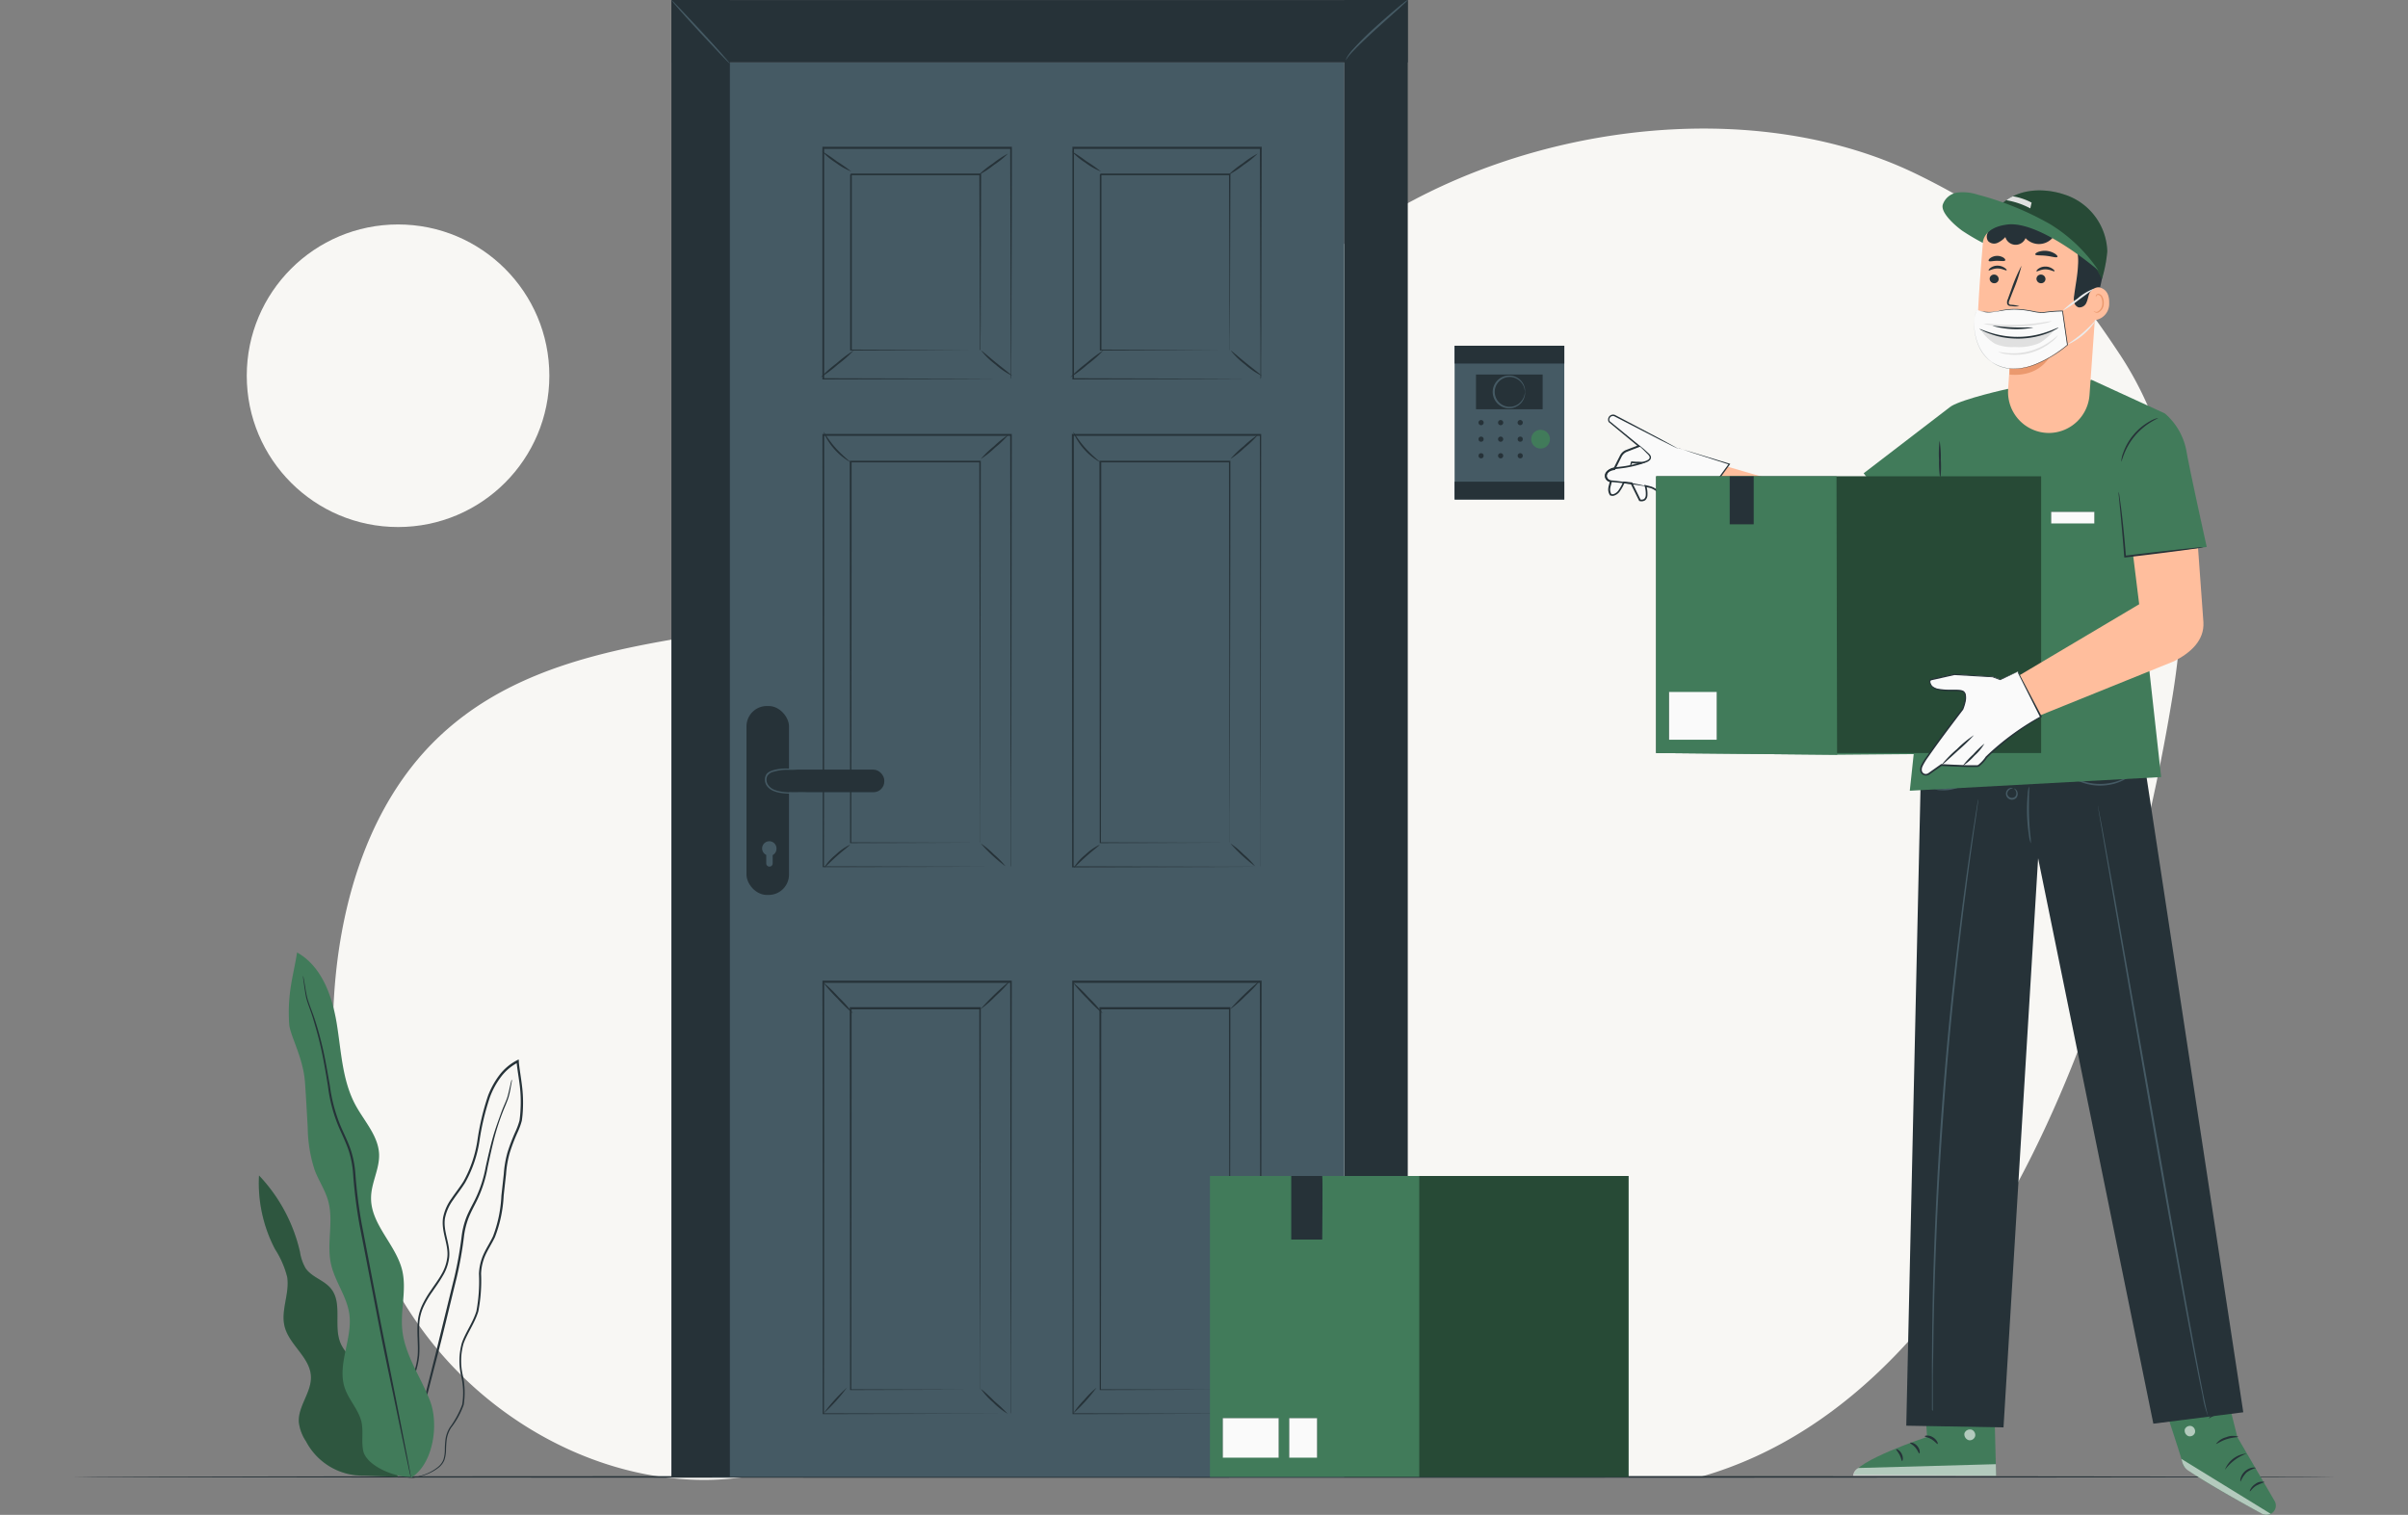 <svg xmlns="http://www.w3.org/2000/svg" xmlns:xlink="http://www.w3.org/1999/xlink" width="302" height="190" viewBox="0 0 302 190"><rect x="0" y="0" width="302" height="190" fill="#808080" stroke="none"/><defs><style>.a{fill:#bce0fd;}.b{clip-path:url(#a);}.c{fill:#f8f7f4;}.d{fill:#263238;}.e{fill:#417b5a;}.f{opacity:0.6;}.g{fill:#fff;}.h{opacity:0.3;}.i{fill:#455a64;}.j{fill:#ffbe9d;}.k{fill:#fafafa;}.l{fill:#eb996e;}.m{opacity:0.4;}.n{fill:#e0e0e0;}.o{fill:#ebebeb;}</style><clipPath id="a"><rect class="a" width="302" height="190" transform="translate(600 551)"/></clipPath></defs><g class="b" transform="translate(-600 -551)"><g transform="translate(592.942 534.735)"><path class="c" d="M100.845,201.463c-15.058,2.32-30.664-5.252-40-17.293s-12.867-27.9-11.882-43.107c.779-12.079,4.614-24.548,13.526-32.74,14.249-13.1,36.122-11.5,54.84-16.424a76.537,76.537,0,0,0,34.919-20.242c7.362-7.486,13.179-16.5,21.295-23.165,19.33-15.884,51.51-21.333,73.986-10.341C261.748,45.106,267,51.788,272.89,60.683c8.257,12.456,9.04,28.041,6.652,42.8-5.415,33.485-21.718,87.2-59.043,97.969Z"/><circle class="c" cx="18.975" cy="18.975" r="18.975" transform="translate(38.005 44.417)"/><path class="d" d="M299.98,201.506c0,.06-63.546.111-141.915.111s-141.928-.051-141.928-.111,63.529-.111,141.928-.111S299.98,201.442,299.98,201.506Z"/><path class="e" d="M284.913,185.6l2.748,10.919,4.666,8a1.156,1.156,0,0,1-.484,1.618h0a1.156,1.156,0,0,1-1.053,0c-2.1-1.13-9.785-5.329-9.939-6.138-.184-.937-3.668-11.322-3.668-11.322Z"/><g class="f"><path class="g" d="M291.843,206.137l-11.2-6.887.128.458a1.738,1.738,0,0,0,.7.976c.912.621,3.471,2.273,9.284,5.445a1.151,1.151,0,0,0,1.087,0Z"/></g><g class="f"><path class="g" d="M281.908,195.133a.7.7,0,0,1,.428.83.668.668,0,0,1-.813.428.736.736,0,0,1-.449-.877.7.7,0,0,1,.9-.355"/></g><path class="d" d="M288.068,202.08a3.642,3.642,0,0,1,.719-1.109,3.424,3.424,0,0,1,1.186-.582c0-.03-.158-.077-.428-.043a1.845,1.845,0,0,0-1.472,1.31C287.995,201.913,288.025,202.08,288.068,202.08Z"/><path class="d" d="M289.228,203.317c.064.03.317-.428.83-.732a9.161,9.161,0,0,1,1.023-.428,1.284,1.284,0,0,0-1.151.223C289.352,202.743,289.164,203.317,289.228,203.317Z"/><path class="d" d="M286.1,200.616a5.941,5.941,0,0,1,2.714-2.037A3.15,3.15,0,0,0,286.1,200.616Z"/><path class="d" d="M284.986,197.367c.047.056.578-.36,1.348-.6s1.442-.227,1.447-.3a2.167,2.167,0,0,0-1.524.064A2.239,2.239,0,0,0,284.986,197.367Z"/><path class="d" d="M284.1,194.182a5.565,5.565,0,0,1,1.391-.663,5.724,5.724,0,0,1,1.537-.039c0-.026-.146-.128-.428-.205a2.491,2.491,0,0,0-2.2.526C284.168,194,284.074,194.161,284.1,194.182Z"/><path class="d" d="M285.3,192.915a1.053,1.053,0,0,0-.1-.428,3.061,3.061,0,0,0-.625-.984,1.314,1.314,0,0,0-.706-.454.471.471,0,0,0-.479.24.783.783,0,0,0-.034.539,1.627,1.627,0,0,0,1.781,1.07,1.879,1.879,0,0,0,1.524-1.447.646.646,0,0,0-.116-.535.428.428,0,0,0-.522-.1,1.614,1.614,0,0,0-.612.565,3.339,3.339,0,0,0-.505,1.049,1.057,1.057,0,0,0-.064.428,5.137,5.137,0,0,1,.711-1.365,1.515,1.515,0,0,1,.544-.484.248.248,0,0,1,.287.056.454.454,0,0,1,.056.355,1.712,1.712,0,0,1-1.34,1.241,1.412,1.412,0,0,1-1.524-.9.547.547,0,0,1,0-.372.252.252,0,0,1,.261-.137,1.164,1.164,0,0,1,.608.372A4.413,4.413,0,0,1,285.3,192.915Z"/><path class="e" d="M248.136,187.321l.608,9.169s-9.126,3.03-9.181,4.738l17.836.128-.36-14.331Z"/><g class="f"><path class="g" d="M254.253,195.552a.732.732,0,0,1,.526.818.7.7,0,0,1-.8.531.77.77,0,0,1-.552-.856.723.723,0,0,1,.895-.458"/></g><g class="f"><path class="g" d="M257.4,201.356l-.034-1.447-17.237.479a1.22,1.22,0,0,0-.663.967Z"/></g><path class="d" d="M248.453,196.408c0,.09.428.116.856.381s.676.625.758.591-.068-.535-.6-.856S248.432,196.331,248.453,196.408Z"/><path class="d" d="M246.608,197.239c0,.086.364.223.668.582s.407.745.492.74.128-.5-.261-.942S246.608,197.157,246.608,197.239Z"/><path class="d" d="M245.615,199.512c.077,0,.184-.428-.051-.895s-.651-.646-.685-.574.223.321.428.711S245.525,199.5,245.615,199.512Z"/><path class="d" d="M248.547,194.3c.039.081.428-.051.929-.034s.882.163.925.086-.338-.372-.916-.39S248.5,194.238,248.547,194.3Z"/><g class="h"><path d="M248.26,189.136l.107,1.635,8.758-.347-.034-1.472Z"/></g><path class="d" d="M248.457,192.453a1.712,1.712,0,0,0,.895-.034,4.131,4.131,0,0,0,.925-.312,3.821,3.821,0,0,0,.505-.291.967.967,0,0,0,.261-.218.377.377,0,0,0,.026-.462.479.479,0,0,0-.385-.188,1.207,1.207,0,0,0-.334.056,3.313,3.313,0,0,0-.548.21,3.052,3.052,0,0,0-.809.565c-.4.394-.531.723-.5.741s.231-.253.642-.582a3.609,3.609,0,0,1,.783-.471,3.56,3.56,0,0,1,.509-.175c.184-.051.347-.06.4.021s0,.047,0,.1a.977.977,0,0,1-.193.158,4.876,4.876,0,0,1-1.318.642,6.424,6.424,0,0,0-.856.24Z"/><path class="d" d="M248.577,192.573a1.447,1.447,0,0,0,.21-.856,2.931,2.931,0,0,0-.154-.976,3.108,3.108,0,0,0-.244-.535.736.736,0,0,0-.582-.428.428.428,0,0,0-.364.261,1.156,1.156,0,0,0-.081.33,1.857,1.857,0,0,0,0,.6,2.021,2.021,0,0,0,.407.912c.364.454.732.544.736.514a6.484,6.484,0,0,1-.544-.633,2.05,2.05,0,0,1-.308-.83,1.875,1.875,0,0,1,0-.514c0-.193.09-.347.163-.33a.633.633,0,0,1,.321.283,3.493,3.493,0,0,1,.235.475,3.364,3.364,0,0,1,.2.886C248.611,192.231,248.526,192.56,248.577,192.573Z"/><path class="d" d="M248.094,107.356l27.172-.205L288.4,193.4l-11.279,1.43-14.451-70.917-4.327,71.169-.013.214-12.195-.214Z"/><path class="i" d="M261.756,122.054a5.562,5.562,0,0,0-.068-1.049c-.064-.651-.133-1.541-.163-2.53s0-1.888,0-2.534a5.562,5.562,0,0,0,0-1.057,4.394,4.394,0,0,0-.163,1.044,21.135,21.135,0,0,0,.154,5.094A3.972,3.972,0,0,0,261.756,122.054Z"/><path class="i" d="M259.518,115.141a.245.245,0,0,0-.158-.06.689.689,0,0,0-.428.133.754.754,0,1,0,1.032,1.087.8.8,0,0,0,.111-.7.7.7,0,0,0-.278-.377c-.094-.06-.158-.06-.163-.051a.764.764,0,0,1,.287.471.646.646,0,0,1-.12.531.595.595,0,0,1-1-.342.663.663,0,0,1,.227-.492A.784.784,0,0,1,259.518,115.141Z"/><path class="i" d="M266.478,113.4a1.657,1.657,0,0,0,.248.227,4.512,4.512,0,0,0,.775.488,6.283,6.283,0,0,0,1.284.479,7.058,7.058,0,0,0,1.652.21,7.337,7.337,0,0,0,1.656-.205,6.277,6.277,0,0,0,1.284-.484,4.538,4.538,0,0,0,.775-.484c.167-.133.257-.214.248-.227s-.4.257-1.091.569a7.129,7.129,0,0,1-1.254.428,7.028,7.028,0,0,1-3.215,0,6.49,6.49,0,0,1-1.254-.428C266.88,113.652,266.5,113.361,266.478,113.4Z"/><path class="i" d="M249.656,115.223a1.879,1.879,0,0,0,.745.158,5.243,5.243,0,0,0,3.484-1,1.884,1.884,0,0,0,.548-.526,7.054,7.054,0,0,1-4.777,1.365Z"/><path class="i" d="M284.1,194.182a1.2,1.2,0,0,1-.077-.184c-.039-.124-.094-.317-.154-.569-.12-.505-.282-1.254-.479-2.226-.385-1.939-.916-4.747-1.549-8.227-1.284-6.956-2.953-16.574-4.815-27.2s-3.561-20.238-4.785-27.21c-.629-3.471-1.139-6.284-1.49-8.24-.184-.963-.325-1.712-.428-2.239-.051-.248-.09-.428-.116-.582l-.047-.2a1.418,1.418,0,0,0,.021.2c.021.133.056.338.094.586.09.522.214,1.284.381,2.243.334,1.96.818,4.777,1.417,8.253l4.708,27.223c1.858,10.628,3.574,20.242,4.88,27.193.651,3.476,1.2,6.284,1.618,8.214A11.918,11.918,0,0,0,284.1,194.182Z"/><path class="i" d="M249.463,193.211v-3.026c0-.959,0-2.17.039-3.553s.03-2.962.077-4.708c.068-3.484.2-7.632.4-12.233s.505-9.661.895-14.96.856-10.35,1.348-14.934.976-8.7,1.43-12.16c.214-1.712.428-3.287.621-4.661s.355-2.568.5-3.514.24-1.712.312-2.222c.034-.248.06-.428.077-.582a1.662,1.662,0,0,0,0-.2.8.8,0,0,1-.039.2c-.039.133-.06.33-.1.574-.086.518-.205,1.263-.355,2.217s-.338,2.14-.535,3.51-.428,2.932-.655,4.661c-.471,3.454-.976,7.572-1.477,12.156s-.963,9.631-1.365,14.938-.676,10.363-.877,14.981-.308,8.753-.355,12.242c-.034,1.742-.034,3.317-.047,4.708s0,2.568,0,3.553v2.825A.183.183,0,0,0,249.463,193.211Z"/><path class="j" d="M221.367,74.11l16.98,4.957,9.511-5.616,7.217,8.561-13.462,5.83a7.016,7.016,0,0,1-5.992-.2l-16.693-8.561Z"/><path class="k" d="M217.493,72.475l-2.1-1.091-5.847-3.043a.544.544,0,0,0-.676.77l3.728,3.065-1.575.591a1.34,1.34,0,0,0-.715.646l-.826,1.648s-.95.1-1.044.715.616.83.616.83l-.18.719a1.216,1.216,0,0,0,.175.976h0c.9.372,1.622-1.524,1.622-1.524l.967.1,1.053,2.14c1.34.325.706-1.789.706-1.789l.591.15c.591.146.9.565,1.819,1.036a9.78,9.78,0,0,0,2.722.638l1.335.984,4.066-5.56Z"/><path class="d" d="M217.493,72.475l.116.021.33.094,1.284.381,4.743,1.447.1.03L224,74.53l-4.028,5.564-.06.081-.077-.06-1.34-.98h.051a9.626,9.626,0,0,1-2.637-.582,8.205,8.205,0,0,1-1.216-.736,2.487,2.487,0,0,0-.6-.321c-.218-.06-.462-.116-.693-.175l.128-.137a3.553,3.553,0,0,1,.146,1.216.882.882,0,0,1-.291.616.856.856,0,0,1-.689.094h-.047l-.026-.051c-.334-.676-.693-1.4-1.057-2.14l.09.064-.856-.09h-.12l.116-.068a4.743,4.743,0,0,1-.518.963,1.417,1.417,0,0,1-.895.672h-.154a.644.644,0,0,1-.15-.039h-.056s-.094-.077-.051-.039h0l-.039-.06-.064-.128a1.374,1.374,0,0,1-.116-.552,2.286,2.286,0,0,1,.094-.535l.124-.5.081.137a1.04,1.04,0,0,1-.578-.39.792.792,0,0,1-.086-.7.937.937,0,0,1,.479-.488,2.021,2.021,0,0,1,.625-.184l-.086.06.522-1.04.261-.509a1.532,1.532,0,0,1,.338-.492,1.4,1.4,0,0,1,.509-.312l.518-.2,1.014-.385-.03.175-3.72-3.078h0a.634.634,0,0,1,.09-.736.625.625,0,0,1,.693-.154h0l5.8,3.06,1.571.856.407.227a.668.668,0,0,1,.137.086,1.258,1.258,0,0,1-.146-.064l-.428-.2-1.6-.8-5.826-3h0a.458.458,0,0,0-.505.116.467.467,0,0,0-.06.535V69.1l3.737,3.056.133.111-.163.06-1.01.39-.518.2a1.284,1.284,0,0,0-.428.27,1.378,1.378,0,0,0-.3.428l-.257.509-.522,1.04-.026.051h-.06c-.36.051-.8.205-.92.531a.591.591,0,0,0,.06.5.856.856,0,0,0,.449.3l.107.03-.026.1-.124.5a1.828,1.828,0,0,0-.086.479,1.147,1.147,0,0,0,.094.462l.056.1.03.051h0c.047.034-.06-.051-.047-.043h.026a.783.783,0,0,0,.107.026h.107a1.228,1.228,0,0,0,.736-.578,4.472,4.472,0,0,0,.488-.916l.034-.081h.2l.856.09h.064l.026.051c.36.732.719,1.451,1.053,2.14l-.073-.056a.646.646,0,0,0,.505-.056.681.681,0,0,0,.205-.467,3.219,3.219,0,0,0-.137-1.126l-.047-.184.18.047c.24.06.462.111.711.18a2.594,2.594,0,0,1,.655.351,8.19,8.19,0,0,0,1.186.719,9.464,9.464,0,0,0,2.568.574h.047l1.335.989-.137.021c1.545-2.1,2.928-3.976,4.066-5.53l.039.116-4.708-1.515-1.258-.428-.325-.111Z"/><path class="d" d="M213.551,77.26c0,.021-.467-.06-1.258-.175s-1.913-.261-3.232-.372h.021a.736.736,0,0,1-.681-1.023,1.417,1.417,0,0,1,1.126-.792c.505-.081.967-.107,1.421-.188s.89-.163,1.284-.27.8-.218,1.151-.338a1.207,1.207,0,0,0,.449-.231.308.308,0,0,0,.09-.364,1.142,1.142,0,0,0-.27-.33l-.287-.291c-.18-.184-.334-.334-.467-.454-.265-.235-.428-.334-.428-.351a1.533,1.533,0,0,1,.488.287,6.065,6.065,0,0,1,.5.428l.3.278a1.181,1.181,0,0,1,.317.368.475.475,0,0,1-.12.552,1.314,1.314,0,0,1-.505.282c-.36.128-.745.253-1.16.364s-.856.205-1.31.283-.95.116-1.417.193a1.194,1.194,0,0,0-.963.651.527.527,0,0,0,.449.741h0c1.327.128,2.448.3,3.236.454.394.077.706.146.916.2a1.122,1.122,0,0,1,.351.1Z"/><path class="d" d="M213.4,74.26a2.042,2.042,0,0,1-1.121.15,3.249,3.249,0,0,1-.591-.077l.1-.06c-.128.291-.231.475-.27.462s0-.223.09-.526l.021-.068h.081l.578.039a5.405,5.405,0,0,1,1.109.081Z"/><path class="e" d="M251.732,67.231l-10.941,8.394,7.67,10.1,9.357-5.312Z"/><path class="e" d="M251.732,67.231h0c1.584-.972,7.058-2.174,7.058-2.174l10.59-1.151,9.186,4.216L274.8,83.929l3.3,29.8-31.525,1.712Z"/><rect class="k" width="5.432" height="1.464" transform="translate(264.299 80.454)"/><path class="d" d="M269.739,81.93h-5.453V80.445h5.453Zm-5.432,0h5.41v-1.46h-5.41Z"/><path class="d" d="M250.4,76.379a12.973,12.973,0,0,1-.158-2.427,13.819,13.819,0,0,1,.068-2.431,13.062,13.062,0,0,1,.158,2.427,13.75,13.75,0,0,1-.068,2.431Z"/><path class="j" d="M270.274,49.4l-1.16,16.415a5.136,5.136,0,0,1-5.1,4.755h0a5.136,5.136,0,0,1-5.106-5.453c.1-1.562.193-2.838.193-2.838s-3.972-.621-4.019-4.593c-.03-2.294.368-7.5.706-11.488a5.2,5.2,0,0,1,5.192-4.768h2.4a7.354,7.354,0,0,1,6.9,7.97Z"/><path class="l" d="M259.094,62.219a9.228,9.228,0,0,0,5.179-1.472s-1.224,2.859-5.188,2.5Z"/><path class="d" d="M256.594,51.214a.565.565,0,0,0,.544.574.539.539,0,0,0,.586-.509.569.569,0,0,0-.548-.574.539.539,0,0,0-.582.509Z"/><path class="d" d="M256.47,50.179c.068.077.5-.244,1.109-.24s1.057.3,1.126.231-.039-.167-.235-.308a1.567,1.567,0,0,0-.9-.278,1.472,1.472,0,0,0-.886.287C256.5,50.012,256.436,50.149,256.47,50.179Z"/><path class="d" d="M262.463,51.219a.565.565,0,0,0,.548.569.539.539,0,0,0,.582-.509.569.569,0,0,0-.544-.574.544.544,0,0,0-.586.514Z"/><path class="d" d="M262.471,50.294c.068.073.5-.244,1.109-.244s1.057.308,1.126.235-.039-.167-.235-.312a1.537,1.537,0,0,0-.9-.274,1.5,1.5,0,0,0-.886.283C262.5,50.127,262.437,50.26,262.471,50.294Z"/><path class="d" d="M260.31,54.669a4.066,4.066,0,0,0-.989-.175c-.158,0-.3-.047-.33-.154a.762.762,0,0,1,.1-.462c.146-.377.3-.775.462-1.186a20.715,20.715,0,0,0,1.036-3.108,20.184,20.184,0,0,0-1.284,3c-.154.428-.3.818-.428,1.194a.89.89,0,0,0-.081.612.4.4,0,0,0,.257.231,1.048,1.048,0,0,0,.265.034,3.639,3.639,0,0,0,.989.017Z"/><path class="d" d="M262.313,48.175c.06.167.668.09,1.387.175s1.284.283,1.391.133c.043-.073-.06-.227-.3-.39a2.423,2.423,0,0,0-2.114-.231C262.42,47.966,262.287,48.1,262.313,48.175Z"/><path class="d" d="M256.474,48.98c.107.141.531,0,1.036,0s.933.09,1.032-.056c.043-.068-.026-.205-.21-.338a1.5,1.5,0,0,0-1.665.051C256.487,48.77,256.427,48.916,256.474,48.98Z"/><path class="j" d="M268.935,52.383c.068-.03,2.731-.809,2.645,1.909a2.043,2.043,0,0,1-2.8,1.99C268.78,56.205,268.935,52.383,268.935,52.383Z"/><path class="l" d="M269.662,55.281a.876.876,0,0,0,.128.073.454.454,0,0,0,.351,0,1.169,1.169,0,0,0,.578-1.032,1.584,1.584,0,0,0-.111-.681.552.552,0,0,0-.347-.377.24.24,0,0,0-.283.12c-.039.077-.021.133-.039.137s-.056-.047-.03-.163a.3.3,0,0,1,.111-.163.364.364,0,0,1,.265-.064.668.668,0,0,1,.479.428,1.592,1.592,0,0,1,.141.766,1.228,1.228,0,0,1-.728,1.147.5.5,0,0,1-.428-.086C269.662,55.345,269.632,55.285,269.662,55.281Z"/><path class="d" d="M270.446,52.289a1.425,1.425,0,0,0-1.306.672c-.18.39-.218.826-.394,1.216a.959.959,0,0,1-.989.642.856.856,0,0,1-.565-.621,2.243,2.243,0,0,1,0-.877c.158-1.284.428-2.525.479-3.8a6.511,6.511,0,0,0-.8-3.694,3.561,3.561,0,0,0-3.176-1.789c-.856.068-1.618.509-2.457.629a3.334,3.334,0,0,1-2.757-.92,5.586,5.586,0,0,0-.514-.372,1.562,1.562,0,0,1,.283-.856A8.022,8.022,0,0,1,270.3,45.265c.946,2.059.668,4.927.146,7.007"/><path class="e" d="M255.738,45.581s10.423-3.352,14.934,5.667a17,17,0,0,0,.672-3.467,7.736,7.736,0,0,0-5.432-7.135C265.913,40.663,258.452,37.8,255.738,45.581Z"/><path class="d" d="M264.7,45.8a2.269,2.269,0,0,1-3.608.33,1.34,1.34,0,0,1-2.53-.133,3.026,3.026,0,0,1-1.014.741,1.036,1.036,0,0,1-1.156-.244,1.006,1.006,0,0,1,.073-1.194,2.427,2.427,0,0,1,1.053-.711,7.645,7.645,0,0,1,3.934-.6,5.3,5.3,0,0,1,3.45,1.879"/><g class="m"><path d="M255.738,45.581a4.862,4.862,0,0,1,3.317-1.5,13.092,13.092,0,0,1,11.617,7.17,17,17,0,0,0,.672-3.467,7.736,7.736,0,0,0-5.432-7.135C265.913,40.663,258.452,37.8,255.738,45.581Z"/></g><path class="e" d="M270.236,50.191a19.655,19.655,0,0,0-6.074-5.817,37.441,37.441,0,0,0-9.087-3.7,5.967,5.967,0,0,0-2.508-.261,2.273,2.273,0,0,0-1.862,1.537c-.257,1.027,1.567,2.615,2.427,3.24a27.847,27.847,0,0,0,2.607,1.541s-.021-1.909,3.035-2.3C262.929,43.878,270.236,50.191,270.236,50.191Z"/><path class="n" d="M261.688,42.4a9.845,9.845,0,0,0-3-1.023,3.988,3.988,0,0,1,.818-.492,7.757,7.757,0,0,1,2.346.792Z"/><path class="o" d="M269.662,52.477a4.819,4.819,0,0,1-.565.428c-.428.317-.882.642-1.365,1a14.2,14.2,0,0,1-2,1.34,12.143,12.143,0,0,1,1.866-1.52A6.513,6.513,0,0,1,269.662,52.477Z"/><path class="o" d="M269.919,56.441a8.283,8.283,0,0,1-3.647,3.09c-.03-.06.9-.591,1.909-1.447S269.868,56.4,269.919,56.441Z"/><path class="k" d="M254.981,55.127a8.758,8.758,0,0,0,1.357.291c1.969-.107,2.658-.77,5.873-.086a4.451,4.451,0,0,0,1.579.047,13.392,13.392,0,0,1,1.922-.137l.621,4.28s-3.814,3.334-7.247,2.962C254.642,62.014,254.12,56.835,254.981,55.127Z"/><path class="d" d="M254.981,55.127s-.039.111-.116.312a4.541,4.541,0,0,0-.184.933A6.776,6.776,0,0,0,255.3,59.8a4.854,4.854,0,0,0,1.52,1.841,4.922,4.922,0,0,0,2.594.856,7.191,7.191,0,0,0,3-.595,14.389,14.389,0,0,0,2.881-1.6c.351-.253.693-.505,1.01-.779v.043c-.218-1.507-.428-2.949-.616-4.28l.039.034a17.486,17.486,0,0,0-2.269.171,4.469,4.469,0,0,1-1.074-.056c-.342-.064-.668-.141-.993-.188a10.371,10.371,0,0,0-1.832-.154,10.024,10.024,0,0,0-1.567.171c-.471.081-.895.15-1.284.18a2.71,2.71,0,0,1-.522,0,1.805,1.805,0,0,1-.428-.086c-.509-.12-.775-.21-.775-.21a5.192,5.192,0,0,0,3,.051,8.924,8.924,0,0,1,3.424-.034c.325.043.659.12,1,.184a4.516,4.516,0,0,0,1.053.051,16.771,16.771,0,0,1,2.277-.175h.039v.034c.2,1.344.4,2.787.621,4.28h0c-.325.274-.668.531-1.019.783a14.686,14.686,0,0,1-2.9,1.605,7.251,7.251,0,0,1-3.022.595,4.708,4.708,0,0,1-4.178-2.739,6.738,6.738,0,0,1-.595-3.446,4.4,4.4,0,0,1,.2-.937A1.961,1.961,0,0,1,254.981,55.127Z"/><path class="n" d="M255.34,57.631a10.5,10.5,0,0,0,9.532-.175,6.955,6.955,0,0,1-2.029,1.832,6.671,6.671,0,0,1-3.09.5,5.5,5.5,0,0,1-2.461-.394,5.663,5.663,0,0,1-1.845-1.776"/><path class="n" d="M264.419,56.548a5.6,5.6,0,0,1-1.233.321,19.492,19.492,0,0,1-3.052.351,20.118,20.118,0,0,1-3.069-.133,5.8,5.8,0,0,1-1.25-.235,9.927,9.927,0,0,1,1.284.077,26.427,26.427,0,0,0,6.078-.214A9.747,9.747,0,0,1,264.419,56.548Z"/><path class="n" d="M265.155,58.333a3.382,3.382,0,0,1-.856.856,7.217,7.217,0,0,1-5.47,1.515,3.565,3.565,0,0,1-1.16-.3c0-.034.454.081,1.181.141a7.871,7.871,0,0,0,5.35-1.481C264.813,58.641,265.129,58.307,265.155,58.333Z"/><path class="d" d="M265.223,57.357a1.339,1.339,0,0,1-.342.223,7.552,7.552,0,0,1-1.006.467,10.127,10.127,0,0,1-1.584.467,11.07,11.07,0,0,1-2,.223,11.433,11.433,0,0,1-2.016-.158,9.66,9.66,0,0,1-1.592-.428,7.243,7.243,0,0,1-1.023-.428,1.284,1.284,0,0,1-.347-.21c0-.034.535.223,1.417.492a11.737,11.737,0,0,0,1.579.368,11.166,11.166,0,0,0,5.513-.492C264.693,57.584,265.2,57.31,265.223,57.357Z"/><path class="d" d="M262.03,57.357a11.09,11.09,0,0,1-5.064-.21c0-.064,1.134.124,2.53.175S262.026,57.284,262.03,57.357Z"/><path class="e" d="M214.767,110.716V76.006h48.278v34.709l-25.588.214Z"/><g class="m"><rect width="48.282" height="34.709" transform="translate(214.767 76.006)"/></g><path class="e" d="M237.457,110.93l-22.69-.214V76.006h22.617Z"/><rect class="d" width="3.009" height="6.022" transform="translate(223.991 76.006)"/><rect class="k" width="5.992" height="5.992" transform="translate(216.376 103.054)"/><path class="d" d="M222.381,109.059h-6.018v-5.992h6.018Zm-5.992,0h5.971v-5.992h-5.971Z"/><path class="j" d="M274.345,83.976l1,8.077-14.981,8.89,2.328,5.136L279.717,99.2c2.063-1.049,3.827-2.6,3.681-4.918l-.818-11.3Z"/><path class="e" d="M278.565,68.122a8.133,8.133,0,0,1,2.731,4.867c.574,3.129,2.521,11.878,2.521,11.878l-10.273,1.216V83.677c0-.034-.959-4.511-.959-4.511l1.913-6.177Z"/><path class="d" d="M283.411,84.905a4.457,4.457,0,0,1-.7.124l-1.922.265c-1.622.214-3.852.5-6.352.792l-.856.1h-.116v-.12c-.171-2.29-.36-4.323-.5-5.787-.068-.7-.124-1.284-.167-1.712a3.852,3.852,0,0,1-.039-.633,3.427,3.427,0,0,1,.12.625c.064.4.141.989.235,1.712.176,1.46.394,3.5.569,5.791l-.124-.1.856-.1c2.483-.3,4.708-.556,6.361-.728l1.93-.2a4.2,4.2,0,0,1,.7-.03Z"/><path class="d" d="M277.722,68.687c0,.034-.372.193-.942.544a8.2,8.2,0,0,0-3.3,3.912c-.253.621-.342,1.032-.381,1.023a3.39,3.39,0,0,1,.231-1.079,7.319,7.319,0,0,1,3.377-3.994,3.3,3.3,0,0,1,1.019-.407Z"/><path class="k" d="M260.13,100.494l-2.2,1.006-.942-.364-4.8-.3-3,.663-.086.171c0,1.631,3.086.989,4.032,1.246s.086,2.273.086,2.273-4.246,5.534-4.987,6.849c-.368.663-.248,1.027-.034,1.228a.638.638,0,0,0,.8.026l1.567-1.109s4.315.253,4.61.107a4.538,4.538,0,0,0,1.049-1.113,32.8,32.8,0,0,1,6.819-5.025Z"/><path class="d" d="M260.13,100.494s0,.026.056.086a1.782,1.782,0,0,1,.154.283l.586,1.1c.518.989,1.263,2.4,2.187,4.156l.03.064-.064.034a32.959,32.959,0,0,0-6.793,5.068h0a4.575,4.575,0,0,1-1.006,1.1.505.505,0,0,1-.214.077h-1.344c-1.032-.026-2.093-.073-3.18-.133l.068-.021L249.6,113l-.514.368a.8.8,0,0,1-.693.141.706.706,0,0,1-.5-.522,1.165,1.165,0,0,1,.086-.7,7.021,7.021,0,0,1,.7-1.13c1.49-2.14,3.026-4.152,4.46-6.035v.021a5.417,5.417,0,0,0,.278-.895,1.978,1.978,0,0,0,.034-.877.5.5,0,0,0-.214-.308,1.028,1.028,0,0,0-.4-.094c-.3-.03-.6-.026-.895-.03a8.9,8.9,0,0,1-1.759-.12,1.892,1.892,0,0,1-.8-.355,1.079,1.079,0,0,1-.355-.8h0v-.021l.086-.171v-.039h.043l3-.651h.026l4.8.325h0l.942.372h-.034l1.656-.728.428-.184.137-.051-.146.077-.428.205-1.614.766H257.9l-.946-.355h0l-4.8-.274h.021l-3,.676.06-.047-.086.171V101.7a.89.89,0,0,0,.3.651,1.627,1.627,0,0,0,.723.308,8.62,8.62,0,0,0,1.712.111c.3,0,.6,0,.912.026a1.254,1.254,0,0,1,.488.12.719.719,0,0,1,.308.428,2.179,2.179,0,0,1-.026.984,5.731,5.731,0,0,1-.291.933h0c-1.43,1.888-2.962,3.891-4.447,6.031a7.276,7.276,0,0,0-.659,1.1.98.98,0,0,0-.077.565.5.5,0,0,0,.342.364.578.578,0,0,0,.505-.111l.518-.368,1.019-.719.03-.021h.039c1.083.06,2.14.111,3.172.141h1.314a.313.313,0,0,0,.133-.047,4.481,4.481,0,0,0,.946-1.04h0a32.689,32.689,0,0,1,6.849-5.029l-.03.1-2.093-4.156c-.24-.484-.428-.856-.565-1.134l-.146-.3Z"/><path class="d" d="M254.625,108.468a22.623,22.623,0,0,1-1.982,1.918c-.561.518-1.074.98-1.447,1.31a3.424,3.424,0,0,1-.638.505,14.553,14.553,0,0,1,1.93-1.978A13.646,13.646,0,0,1,254.625,108.468Z"/><path class="d" d="M255.931,109.539a6.284,6.284,0,0,1-1.246,1.507,7.388,7.388,0,0,1-1.477,1.284,10.149,10.149,0,0,1,1.318-1.438,13.293,13.293,0,0,1,1.4-1.353Z"/><path class="e" d="M54.087,191.7c.36-1.391-.552-2.791-1.575-3.8s-2.247-1.913-2.778-3.249c-.856-2.166.3-4.965-1.177-6.772-.856-1.062-2.418-1.417-3.185-2.568a5.83,5.83,0,0,1-.693-2.025,20.546,20.546,0,0,0-5.136-9.584,17.888,17.888,0,0,0,2.007,9.237,11.634,11.634,0,0,1,1.528,3.506c.321,2.055-.83,4.173-.325,6.194.578,2.311,3.176,3.852,3.3,6.232.107,2.012-1.648,3.775-1.515,5.783a5.44,5.44,0,0,0,.895,2.384,8.02,8.02,0,0,0,7.277,4.306l4.238.146Z"/><g class="h"><path d="M54.087,191.7c.36-1.391-.552-2.791-1.575-3.8s-2.247-1.913-2.778-3.249c-.856-2.166.3-4.965-1.177-6.772-.856-1.062-2.418-1.417-3.185-2.568a5.83,5.83,0,0,1-.693-2.025,20.546,20.546,0,0,0-5.136-9.584,17.888,17.888,0,0,0,2.007,9.237,11.634,11.634,0,0,1,1.528,3.506c.321,2.055-.83,4.173-.325,6.194.578,2.311,3.176,3.852,3.3,6.232.107,2.012-1.648,3.775-1.515,5.783a5.44,5.44,0,0,0,.895,2.384,8.02,8.02,0,0,0,7.277,4.306l4.238.146Z"/></g><path class="d" d="M57.836,201.6a3.425,3.425,0,0,0,1.169,0,7.276,7.276,0,0,0,1.378-.347,5.877,5.877,0,0,0,1.712-.933,2.354,2.354,0,0,0,.7-.933,4.361,4.361,0,0,0,.2-1.284,11.719,11.719,0,0,1,.1-1.37,3.852,3.852,0,0,1,.518-1.365,10.334,10.334,0,0,0,1.6-2.9,10.11,10.11,0,0,0-.116-3.715,7.908,7.908,0,0,1,.1-3.981c.484-1.323,1.387-2.525,1.849-4.019a20.291,20.291,0,0,0,.347-4.73,6.271,6.271,0,0,1,.552-2.354c.342-.749.818-1.46,1.19-2.247a16.525,16.525,0,0,0,1.091-5.179q.146-1.344.3-2.709a12.923,12.923,0,0,1,.471-2.709,23.168,23.168,0,0,1,1.014-2.624,8.8,8.8,0,0,0,.492-1.37,14.241,14.241,0,0,0,.137-1.46,17.254,17.254,0,0,0-.116-2.932c-.116-.98-.291-1.948-.394-2.928v-.171l-.021-.193-.175.086a6.54,6.54,0,0,0-2.281,1.926,10.422,10.422,0,0,0-1.4,2.568,31.8,31.8,0,0,0-1.318,5.564,15.292,15.292,0,0,1-1.742,5.136c-.467.753-1.027,1.442-1.52,2.179a5.993,5.993,0,0,0-1.053,2.414c-.248,1.793.74,3.369.535,4.957a5.594,5.594,0,0,1-.775,2.2c-.385.676-.856,1.284-1.284,1.935a12.508,12.508,0,0,0-1.139,1.956,6.151,6.151,0,0,0-.518,2.14c-.107,1.43.1,2.787,0,4.066a9.348,9.348,0,0,1-1.044,3.484c-.514,1.04-1.083,1.986-1.562,2.9-.24.458-.458.9-.642,1.353a6.977,6.977,0,0,0-.372,1.34,8.531,8.531,0,0,0-.03,2.418A6.142,6.142,0,0,0,57,200.86a3.336,3.336,0,0,0,.347.372,1.768,1.768,0,0,0,.278.235c.154.116.24.167.24.167a5.565,5.565,0,0,1-.822-.809,6.117,6.117,0,0,1-1.147-3.065,8.5,8.5,0,0,1,.051-2.384,6.725,6.725,0,0,1,.377-1.31,14,14,0,0,1,.646-1.331c.479-.907,1.057-1.845,1.579-2.894A9.464,9.464,0,0,0,59.63,186.3c.111-1.31-.086-2.671.021-4.066a5.993,5.993,0,0,1,.514-2.05,11.685,11.685,0,0,1,1.126-1.918c.428-.629.886-1.258,1.284-1.948a5.727,5.727,0,0,0,.809-2.29c.205-1.691-.775-3.279-.522-4.944a5.783,5.783,0,0,1,1.019-2.311c.484-.723,1.049-1.413,1.524-2.187a15.35,15.35,0,0,0,1.785-5.209,31.555,31.555,0,0,1,1.31-5.5,10.076,10.076,0,0,1,1.365-2.513,6.279,6.279,0,0,1,2.183-1.849l-.193-.107v.171c.107.993.287,1.965.4,2.928a16.787,16.787,0,0,1,.086,2.876,13.607,13.607,0,0,1-.128,1.417,8.7,8.7,0,0,1-.475,1.318,24.062,24.062,0,0,0-1.023,2.654,13.426,13.426,0,0,0-.475,2.757c-.1.912-.2,1.815-.3,2.709a16.261,16.261,0,0,1-1.057,5.1c-.36.766-.835,1.477-1.186,2.251a6.549,6.549,0,0,0-.569,2.44,20.282,20.282,0,0,1-.321,4.683c-.441,1.447-1.365,2.645-1.832,4.015a8.462,8.462,0,0,0-.09,4.079,9.184,9.184,0,0,1,.137,3.643,11.974,11.974,0,0,1-1.562,2.868,3.852,3.852,0,0,0-.522,1.417,11.237,11.237,0,0,0-.09,1.387,4.182,4.182,0,0,1-.184,1.233,2.26,2.26,0,0,1-.655.89,5.877,5.877,0,0,1-1.648.937,7.368,7.368,0,0,1-1.357.368,5.215,5.215,0,0,1-.856.081Z"/><path class="d" d="M71.229,151.687a.377.377,0,0,0-.043.128c-.026.1-.056.227-.094.381-.081.334-.18.835-.342,1.468s-.548,1.335-.856,2.213-.689,1.875-1.01,3-.608,2.384-.907,3.728a15.615,15.615,0,0,1-1.357,4.139c-.347.689-.741,1.387-1.049,2.14a9.883,9.883,0,0,0-.612,2.431,48.233,48.233,0,0,1-.912,5.136c-.856,3.476-1.661,6.78-2.4,9.793l-2.007,7.987c-.561,2.26-1.014,4.1-1.331,5.389l-.351,1.472c-.034.154-.06.278-.081.381a.651.651,0,0,0,0,.133.306.306,0,0,1,.047-.124,2.612,2.612,0,0,0,.111-.377c.094-.355.227-.856.4-1.455.338-1.284.822-3.12,1.413-5.372s1.284-4.974,2.067-7.97,1.558-6.322,2.418-9.8a47.907,47.907,0,0,0,.912-5.136A9.768,9.768,0,0,1,65.832,169c.3-.745.685-1.438,1.032-2.14a15.632,15.632,0,0,0,1.353-4.2c.291-1.348.565-2.6.856-3.728a28.6,28.6,0,0,1,.963-3c.325-.856.685-1.588.856-2.239s.227-1.143.3-1.485c.026-.154.047-.283.068-.385a.522.522,0,0,0-.026-.137Z"/><path class="e" d="M58.585,201.626c2.769-1.644,3.561-6.639,2.41-9.644s-3.18-5.753-3.488-8.959c-.24-2.465.565-4.991,0-7.4-.775-3.249-3.946-5.77-3.912-9.109,0-1.875,1.087-3.638,1.006-5.513-.107-2.294-1.871-4.118-2.962-6.142-1.669-3.095-1.781-6.759-2.35-10.23s-1.9-7.191-4.974-8.9c-.454,2.949-1.233,4.969-.989,8.963.09,1.434,1.755,4.178,1.982,7.324.137,1.879.231,3.758.342,5.641a17.809,17.809,0,0,0,.886,5.4c.505,1.314,1.314,2.5,1.686,3.852.7,2.547-.223,5.308.347,7.889.479,2.187,1.995,4.071,2.3,6.288.428,3.116-1.584,6.352-.552,9.327.514,1.472,1.712,2.658,2.072,4.182.265,1.181-.026,2.431.218,3.617.39,1.913,4.036,3.4,5.992,3.279"/><path class="d" d="M45.068,138.658a.822.822,0,0,0,0,.167,4.873,4.873,0,0,0,.06.484c.064.428.137,1.049.283,1.858s.574,1.712.907,2.834.7,2.371,1.014,3.792.582,3,.856,4.683a19.1,19.1,0,0,0,1.421,5.295c.39.886.822,1.772,1.151,2.714a12.233,12.233,0,0,1,.582,3,61.36,61.36,0,0,0,.813,6.451c.856,4.37,1.656,8.531,2.388,12.315s1.472,7.174,2.063,10.033,1.074,5.136,1.413,6.759c.167.783.3,1.4.394,1.836.047.2.086.355.111.475a.6.6,0,0,0,.047.158.667.667,0,0,0,0-.163c-.021-.124-.051-.283-.086-.484-.081-.428-.2-1.057-.347-1.845-.317-1.618-.77-3.929-1.327-6.776s-1.25-6.266-2-10.042l-2.367-12.315a60.858,60.858,0,0,1-.818-6.421,12.259,12.259,0,0,0-.6-3.048c-.338-.967-.779-1.853-1.169-2.731a19.758,19.758,0,0,1-1.425-5.235c-.3-1.686-.561-3.266-.89-4.687s-.689-2.7-1.057-3.8-.783-2.016-.95-2.808-.248-1.425-.33-1.845c-.039-.2-.064-.36-.09-.479A.775.775,0,0,0,45.068,138.658Z"/><rect class="i" width="13.757" height="19.283" transform="translate(189.487 59.63)"/><rect class="d" width="13.757" height="2.234" transform="translate(189.487 59.63)"/><rect class="d" width="13.757" height="2.234" transform="translate(189.487 76.678)"/><rect class="d" width="8.36" height="4.357" transform="translate(192.171 63.238)"/><path class="i" d="M198.33,65.417c-.021,0-.021-.175-.1-.467a1.978,1.978,0,0,0-.723-1.032,1.869,1.869,0,1,0,0,3,2,2,0,0,0,.719-1.027c.081-.3.081-.471.1-.471s0,.043,0,.128a1.442,1.442,0,0,1-.039.364,1.952,1.952,0,0,1-.706,1.13,2.02,2.02,0,0,1-1.939.317,2.054,2.054,0,1,1,1.939-3.561,1.948,1.948,0,0,1,.706,1.134,1.407,1.407,0,0,1,.039.364C198.343,65.374,198.339,65.417,198.33,65.417Z"/><path class="d" d="M193.134,69.273a.325.325,0,1,1-.325-.325.325.325,0,0,1,.325.325Z"/><path class="d" d="M195.586,69.273a.325.325,0,1,1-.325-.325A.325.325,0,0,1,195.586,69.273Z"/><path class="d" d="M198.039,69.273a.321.321,0,0,1-.321.321.325.325,0,1,1,.321-.321Z"/><circle class="d" cx="0.325" cy="0.325" r="0.325" transform="translate(192.483 71.024)"/><path class="d" d="M195.586,71.349a.325.325,0,1,1-.325-.325A.325.325,0,0,1,195.586,71.349Z"/><circle class="d" cx="0.325" cy="0.325" r="0.325" transform="translate(197.393 71.024)"/><circle class="d" cx="0.325" cy="0.325" r="0.325" transform="translate(192.483 73.104)"/><path class="d" d="M195.586,73.429a.325.325,0,1,1-.325-.325.325.325,0,0,1,.325.325Z"/><circle class="d" cx="0.325" cy="0.325" r="0.325" transform="translate(197.393 73.104)"/><circle class="e" cx="1.177" cy="1.177" r="1.177" transform="translate(199.092 70.172)"/><rect class="d" width="7.961" height="185.228" transform="translate(175.653 16.274)"/><rect class="i" width="79.276" height="177.416" transform="translate(96.376 24.09)"/><rect class="d" width="7.337" height="185.228" transform="translate(91.261 16.274)"/><rect class="d" width="92.353" height="7.816" transform="translate(91.261 16.274)"/><path class="i" d="M183.627,16.265a2.823,2.823,0,0,1-.3.312l-.856.788-2.855,2.568c-1.1,1.014-2.093,1.948-2.769,2.658a8.948,8.948,0,0,0-.758.856,2.4,2.4,0,0,0-.163.261c-.021.064-.034.1-.043.1s0-.039,0-.116a1.245,1.245,0,0,1,.133-.3,6.339,6.339,0,0,1,.715-.933,38.194,38.194,0,0,1,2.735-2.718c1.113-1.014,2.14-1.9,2.9-2.534.377-.317.689-.565.907-.736a1.934,1.934,0,0,1,.347-.214Z"/><path class="i" d="M98.6,24.252c-.043.039-1.712-1.712-3.75-3.912s-3.63-4.024-3.587-4.066,1.712,1.712,3.75,3.912S98.645,24.21,98.6,24.252Z"/><rect class="d" width="5.333" height="23.696" rx="2.555" transform="translate(100.678 104.817)"/><path class="i" d="M104.441,122.692a.9.9,0,1,0-1.284.8v1.066a.4.4,0,0,0,.4.4h0a.4.4,0,0,0,.407-.4v-1.044A.9.9,0,0,0,104.441,122.692Z"/><rect class="d" width="14.686" height="2.834" rx="1.357" transform="translate(103.276 112.796)"/><path class="i" d="M108.614,115.711a1.875,1.875,0,0,1-.449.039l-1.216.051a10.81,10.81,0,0,1-1.815-.06,4.165,4.165,0,0,1-1.057-.265,1.9,1.9,0,0,1-.92-.762,1.357,1.357,0,0,1-.056-1.2.98.98,0,0,1,.4-.428,2.5,2.5,0,0,1,.5-.21,5.62,5.62,0,0,1,1.815-.214c.514,0,.929.026,1.216.043a2,2,0,0,1,.428.047,13.868,13.868,0,0,1-1.661.064,6.018,6.018,0,0,0-1.751.253,1.156,1.156,0,0,0-.77.552,1.134,1.134,0,0,0,.056,1,1.665,1.665,0,0,0,.8.685,3.814,3.814,0,0,0,1,.261,12.551,12.551,0,0,0,1.785.111A9.352,9.352,0,0,1,108.614,115.711Z"/><path class="d" d="M133.829,63.816V61.688c0-1.378,0-3.386-.026-5.933,0-5.089-.03-12.319-.051-20.918l.1.1H110.309l.111-.111V63.8l-.094-.094,17.053.047,4.773.026h.017l-4.751.026-17.121.047H110.2V34.675h23.76v.1c0,8.625-.039,15.88-.051,20.974,0,2.534,0,4.537-.026,5.911V63.61A.757.757,0,0,1,133.829,63.816Z"/><path class="d" d="M129.96,60.229a.623.623,0,0,1,0-.111c0-.081,0-.184,0-.312V58.594c0-1.062,0-2.6-.026-4.541,0-3.891-.03-9.417-.051-15.914l.1.1h-16.21c-.026,0,.21-.21.111-.107h0V60.2l-.09-.094,11.758.051h3.3l-3.257.026-11.818.047h-.094V38.147h0l.116-.116h16.308v.1c-.021,6.545-.039,12.075-.051,15.983,0,1.93,0,3.459-.026,4.516v1.494C129.96,60.195,129.96,60.229,129.96,60.229Z"/><path class="d" d="M133.829,124.986v-4.045c0-2.628,0-6.451-.03-11.253,0-9.605-.03-23.114-.047-38.861l.1.107H110.313l.111-.111c0,21.1,0,40.235-.03,54.176l-.081-.077,17.19.043h4.725l-4.67.021-17.241.043h-.077v-.043c0-13.945,0-33.079-.034-54.176V70.7h23.743v.107c-.021,15.756-.039,29.308-.051,38.951,0,4.8-.021,8.612-.026,11.232v3.762A.44.44,0,0,1,133.829,124.986Z"/><path class="d" d="M129.96,121.99v-3.621c0-2.341,0-5.74-.03-9.995,0-8.509-.03-20.456-.051-34.221l.111.107H113.75l.111-.111c0,19.125-.03,36.289-.039,47.837l-.073-.073,11.891.039h3.227l-3.185.021-11.934.039h-.077v-.021c0-11.557-.021-28.713-.039-47.837v-.1h16.432v.107c-.021,13.8-.039,25.768-.051,34.294,0,4.246-.021,7.636-.03,9.969v3.347A.641.641,0,0,1,129.96,121.99Z"/><path class="d" d="M133.829,193.592v-4.045c0-2.628,0-6.45-.03-11.253,0-9.605-.03-23.135-.047-38.861l.1.107H110.313l.111-.111c0,21.1,0,40.235-.03,54.176l-.081-.081,17.19.047h4.725l-4.67.021-17.241.043h-.077v-.081c0-13.945,0-33.079-.034-54.176v-.111h23.743v.107c-.021,15.756-.039,29.308-.051,38.951,0,4.8-.021,8.612-.026,11.232v3.762A.746.746,0,0,1,133.829,193.592Z"/><path class="d" d="M129.96,190.591V186.97c0-2.341,0-5.74-.03-9.995,0-8.509-.03-20.456-.051-34.221l.111.107H113.75l.111-.111c0,19.125-.03,36.289-.039,47.837l-.073-.073,11.891.039h3.227l-3.185.021-11.934.039h-.077v-.073c0-11.557-.021-28.713-.039-47.837v-.111h16.432v.107c-.021,13.8-.039,25.768-.051,34.294,0,4.246-.021,7.636-.03,9.969v3.347A1.492,1.492,0,0,1,129.96,190.591Z"/><path class="d" d="M114.127,60.216A15.8,15.8,0,0,1,112.115,62a16.563,16.563,0,0,1-2.14,1.605,16.787,16.787,0,0,1,2.012-1.781,16.861,16.861,0,0,1,2.14-1.609Z"/><path class="d" d="M133.975,63.388a9.477,9.477,0,0,1-2.063-1.4,9.94,9.94,0,0,1-1.789-1.738c.047-.047.856.7,1.93,1.562S134,63.349,133.975,63.388Z"/><path class="d" d="M133.483,35.527a11.665,11.665,0,0,1-1.776,1.43,11.506,11.506,0,0,1-1.909,1.25,11.7,11.7,0,0,1,1.776-1.43,11.849,11.849,0,0,1,1.909-1.25Z"/><path class="d" d="M113.815,37.77a8.171,8.171,0,0,1-1.948-1.1,8,8,0,0,1-1.712-1.43A19.627,19.627,0,0,1,112,36.49a18.694,18.694,0,0,1,1.815,1.28Z"/><path class="d" d="M113.665,74.208a7.906,7.906,0,0,1-3.334-3.767c.06-.03.6.972,1.528,2.007S113.7,74.153,113.665,74.208Z"/><path class="d" d="M133.547,70.776a12.1,12.1,0,0,1-1.669,1.614,12.109,12.109,0,0,1-1.815,1.447,12.381,12.381,0,0,1,1.669-1.614A11.956,11.956,0,0,1,133.547,70.776Z"/><path class="d" d="M113.656,122.221c.034.056-.745.621-1.631,1.408s-1.549,1.494-1.6,1.451a6.45,6.45,0,0,1,1.447-1.618,6.814,6.814,0,0,1,1.781-1.241Z"/><path class="d" d="M133.17,124.926a19.579,19.579,0,0,1-3.116-2.876,10.445,10.445,0,0,1,1.635,1.357A10.317,10.317,0,0,1,133.17,124.926Z"/><path class="d" d="M114.054,143.392a16.956,16.956,0,0,1-1.978-1.9,17.46,17.46,0,0,1-1.815-2.05,16.957,16.957,0,0,1,1.978,1.9,16.191,16.191,0,0,1,1.815,2.05Z"/><path class="d" d="M133.752,139.278a16.008,16.008,0,0,1-1.8,1.888,15.149,15.149,0,0,1-1.956,1.712,30.819,30.819,0,0,1,3.758-3.617Z"/><path class="d" d="M113.271,190.313a21.344,21.344,0,0,1-2.932,3.24,21.341,21.341,0,0,1,2.932-3.24Z"/><path class="d" d="M133.44,193.592a8.886,8.886,0,0,1-1.828-1.438,9.066,9.066,0,0,1-1.554-1.712,19.564,19.564,0,0,1,1.712,1.567,19.129,19.129,0,0,1,1.669,1.584Z"/><path class="d" d="M165.14,63.816V61.688c0-1.378,0-3.386-.026-5.933,0-5.089-.03-12.319-.051-20.918l.1.1H141.641l.111-.111V63.8l-.094-.094,17.057.047,4.768.026h.039l-4.751.026-17.121.047h-.094V34.675h23.739v.1c-.021,8.625-.039,15.88-.051,20.974,0,2.534-.021,4.537-.026,5.911V63.61a.759.759,0,0,1-.077.205Z"/><path class="d" d="M161.271,60.229a.623.623,0,0,1,0-.111c0-.081,0-.184,0-.312V58.594c0-1.062,0-2.6-.026-4.541,0-3.891-.03-9.417-.051-15.914l.1.1h-16.21c-.026,0,.21-.21.111-.107h0V60.2l-.09-.094,11.758.051h3.3l-3.257.026-11.818.047h-.094V38.147h0l.116-.116h16.261v.1c-.021,6.545-.039,12.075-.051,15.983,0,1.93,0,3.459-.026,4.516v1.494A.391.391,0,0,0,161.271,60.229Z"/><path class="d" d="M165.14,124.986v-4.045c0-2.628,0-6.451-.03-11.253,0-9.605-.03-23.114-.047-38.861l.1.107H141.624l.111-.111c0,21.1-.021,40.235-.03,54.176l-.081-.077,17.19.043h5.954l-1.258.021-4.67.021-17.241.043h-.077v-.064c0-13.945-.021-33.079-.034-54.176V70.7H165.23v.107c-.021,15.756-.039,29.308-.051,38.951,0,4.8-.021,8.612-.026,11.232v3.762A1.339,1.339,0,0,1,165.14,124.986Z"/><path class="d" d="M161.271,121.99v-3.621c0-2.341,0-5.74-.03-9.995,0-8.509-.03-20.456-.051-34.221l.111.107h-16.24l.111-.111c0,19.125-.03,36.289-.039,47.837l-.073-.073,11.891.039h3.227l-3.18.021-11.938.039h-.077v-.021c0-11.557-.021-28.713-.039-47.837v-.1h16.424v.107c0,13.8-.039,25.768-.051,34.294,0,4.246,0,7.636-.03,9.969v3.347A.941.941,0,0,1,161.271,121.99Z"/><path class="d" d="M165.14,193.592v-4.045c0-2.628,0-6.45-.03-11.253,0-9.605-.03-23.135-.047-38.861l.1.107H141.624l.111-.111c0,21.1-.021,40.235-.03,54.176l-.081-.081,17.19.047h4.747l-4.67.021-17.241.043h-.077v-.081c0-13.945-.021-33.079-.034-54.176v-.111h23.743v.107c-.021,15.756-.039,29.308-.051,38.951,0,4.8-.021,8.612-.026,11.232v3.762A.534.534,0,0,1,165.14,193.592Z"/><path class="d" d="M161.271,190.591V186.97c0-2.341,0-5.74-.03-9.995,0-8.509-.03-20.456-.051-34.221l.111.107h-16.24l.111-.111c0,19.125-.03,36.289-.039,47.837l-.073-.073,11.891.039h3.227l-3.18.021-11.938.039h-.077v-.073c0-11.557-.021-28.713-.039-47.837v-.111h16.424v.107c0,13.8-.039,25.768-.051,34.294,0,4.246,0,7.636-.03,9.969v3.347A2.214,2.214,0,0,1,161.271,190.591Z"/><path class="d" d="M145.438,60.216A15.8,15.8,0,0,1,143.426,62a16.561,16.561,0,0,1-2.14,1.605,16.789,16.789,0,0,1,2.012-1.781A16.862,16.862,0,0,1,145.438,60.216Z"/><path class="d" d="M165.277,63.388a9.477,9.477,0,0,1-2.063-1.4,9.939,9.939,0,0,1-1.789-1.738c.047-.047.856.7,1.93,1.562S165.311,63.349,165.277,63.388Z"/><path class="d" d="M164.794,35.527a11.664,11.664,0,0,1-1.776,1.43,11.507,11.507,0,0,1-1.909,1.25,11.986,11.986,0,0,1,1.776-1.43,11.848,11.848,0,0,1,1.909-1.25Z"/><path class="d" d="M145.125,37.77a8.171,8.171,0,0,1-1.948-1.1,8,8,0,0,1-1.712-1.43,19.625,19.625,0,0,1,1.845,1.246,18.692,18.692,0,0,1,1.815,1.28Z"/><path class="d" d="M144.976,74.208a7.906,7.906,0,0,1-3.334-3.767c.06-.03.6.972,1.528,2.007S145.014,74.153,144.976,74.208Z"/><path class="d" d="M164.849,70.776a12.1,12.1,0,0,1-1.669,1.614,12.109,12.109,0,0,1-1.811,1.447,12.38,12.38,0,0,1,1.669-1.614,11.956,11.956,0,0,1,1.811-1.447Z"/><path class="d" d="M144.967,122.221c.034.056-.745.621-1.631,1.408s-1.549,1.494-1.6,1.451a6.451,6.451,0,0,1,1.447-1.618,6.814,6.814,0,0,1,1.781-1.241Z"/><path class="d" d="M164.481,124.926a19.578,19.578,0,0,1-3.116-2.876A10.444,10.444,0,0,1,163,123.407,10.316,10.316,0,0,1,164.481,124.926Z"/><path class="d" d="M145.365,143.392a16.957,16.957,0,0,1-1.978-1.9,17.458,17.458,0,0,1-1.815-2.05,16.572,16.572,0,0,1,1.978,1.9,16.19,16.19,0,0,1,1.815,2.05Z"/><path class="d" d="M165.063,139.278a15.59,15.59,0,0,1-1.8,1.888,15.15,15.15,0,0,1-1.956,1.712,30.82,30.82,0,0,1,3.758-3.617Z"/><path class="d" d="M144.582,190.313a21.344,21.344,0,0,1-2.932,3.24,10.63,10.63,0,0,1,1.383-1.712,11.082,11.082,0,0,1,1.549-1.528Z"/><path class="d" d="M164.751,193.592a8.886,8.886,0,0,1-1.828-1.438,9.066,9.066,0,0,1-1.554-1.712,19.57,19.57,0,0,1,1.712,1.567A19.131,19.131,0,0,1,164.751,193.592Z"/><rect class="e" width="52.503" height="37.744" transform="translate(158.805 163.762)"/><path class="d" d="M172.888,163.762c.073,0,0,7.97,0,7.97H169v-7.97Z"/><g class="m"><rect width="26.251" height="37.744" transform="translate(211.308 201.506) rotate(180)"/></g><rect class="k" width="7.028" height="4.974" transform="translate(160.406 194.118)"/><path class="d" d="M167.443,199.1h-7.05v-5h7.05Zm-7.028,0h7.007v-4.974h-7.007Z"/><rect class="k" width="3.514" height="4.974" transform="translate(168.732 194.118)"/><path class="d" d="M172.254,199.1h-3.536v-5h3.536Zm-3.51,0h3.488v-4.974h-3.488Z"/></g></g></svg>